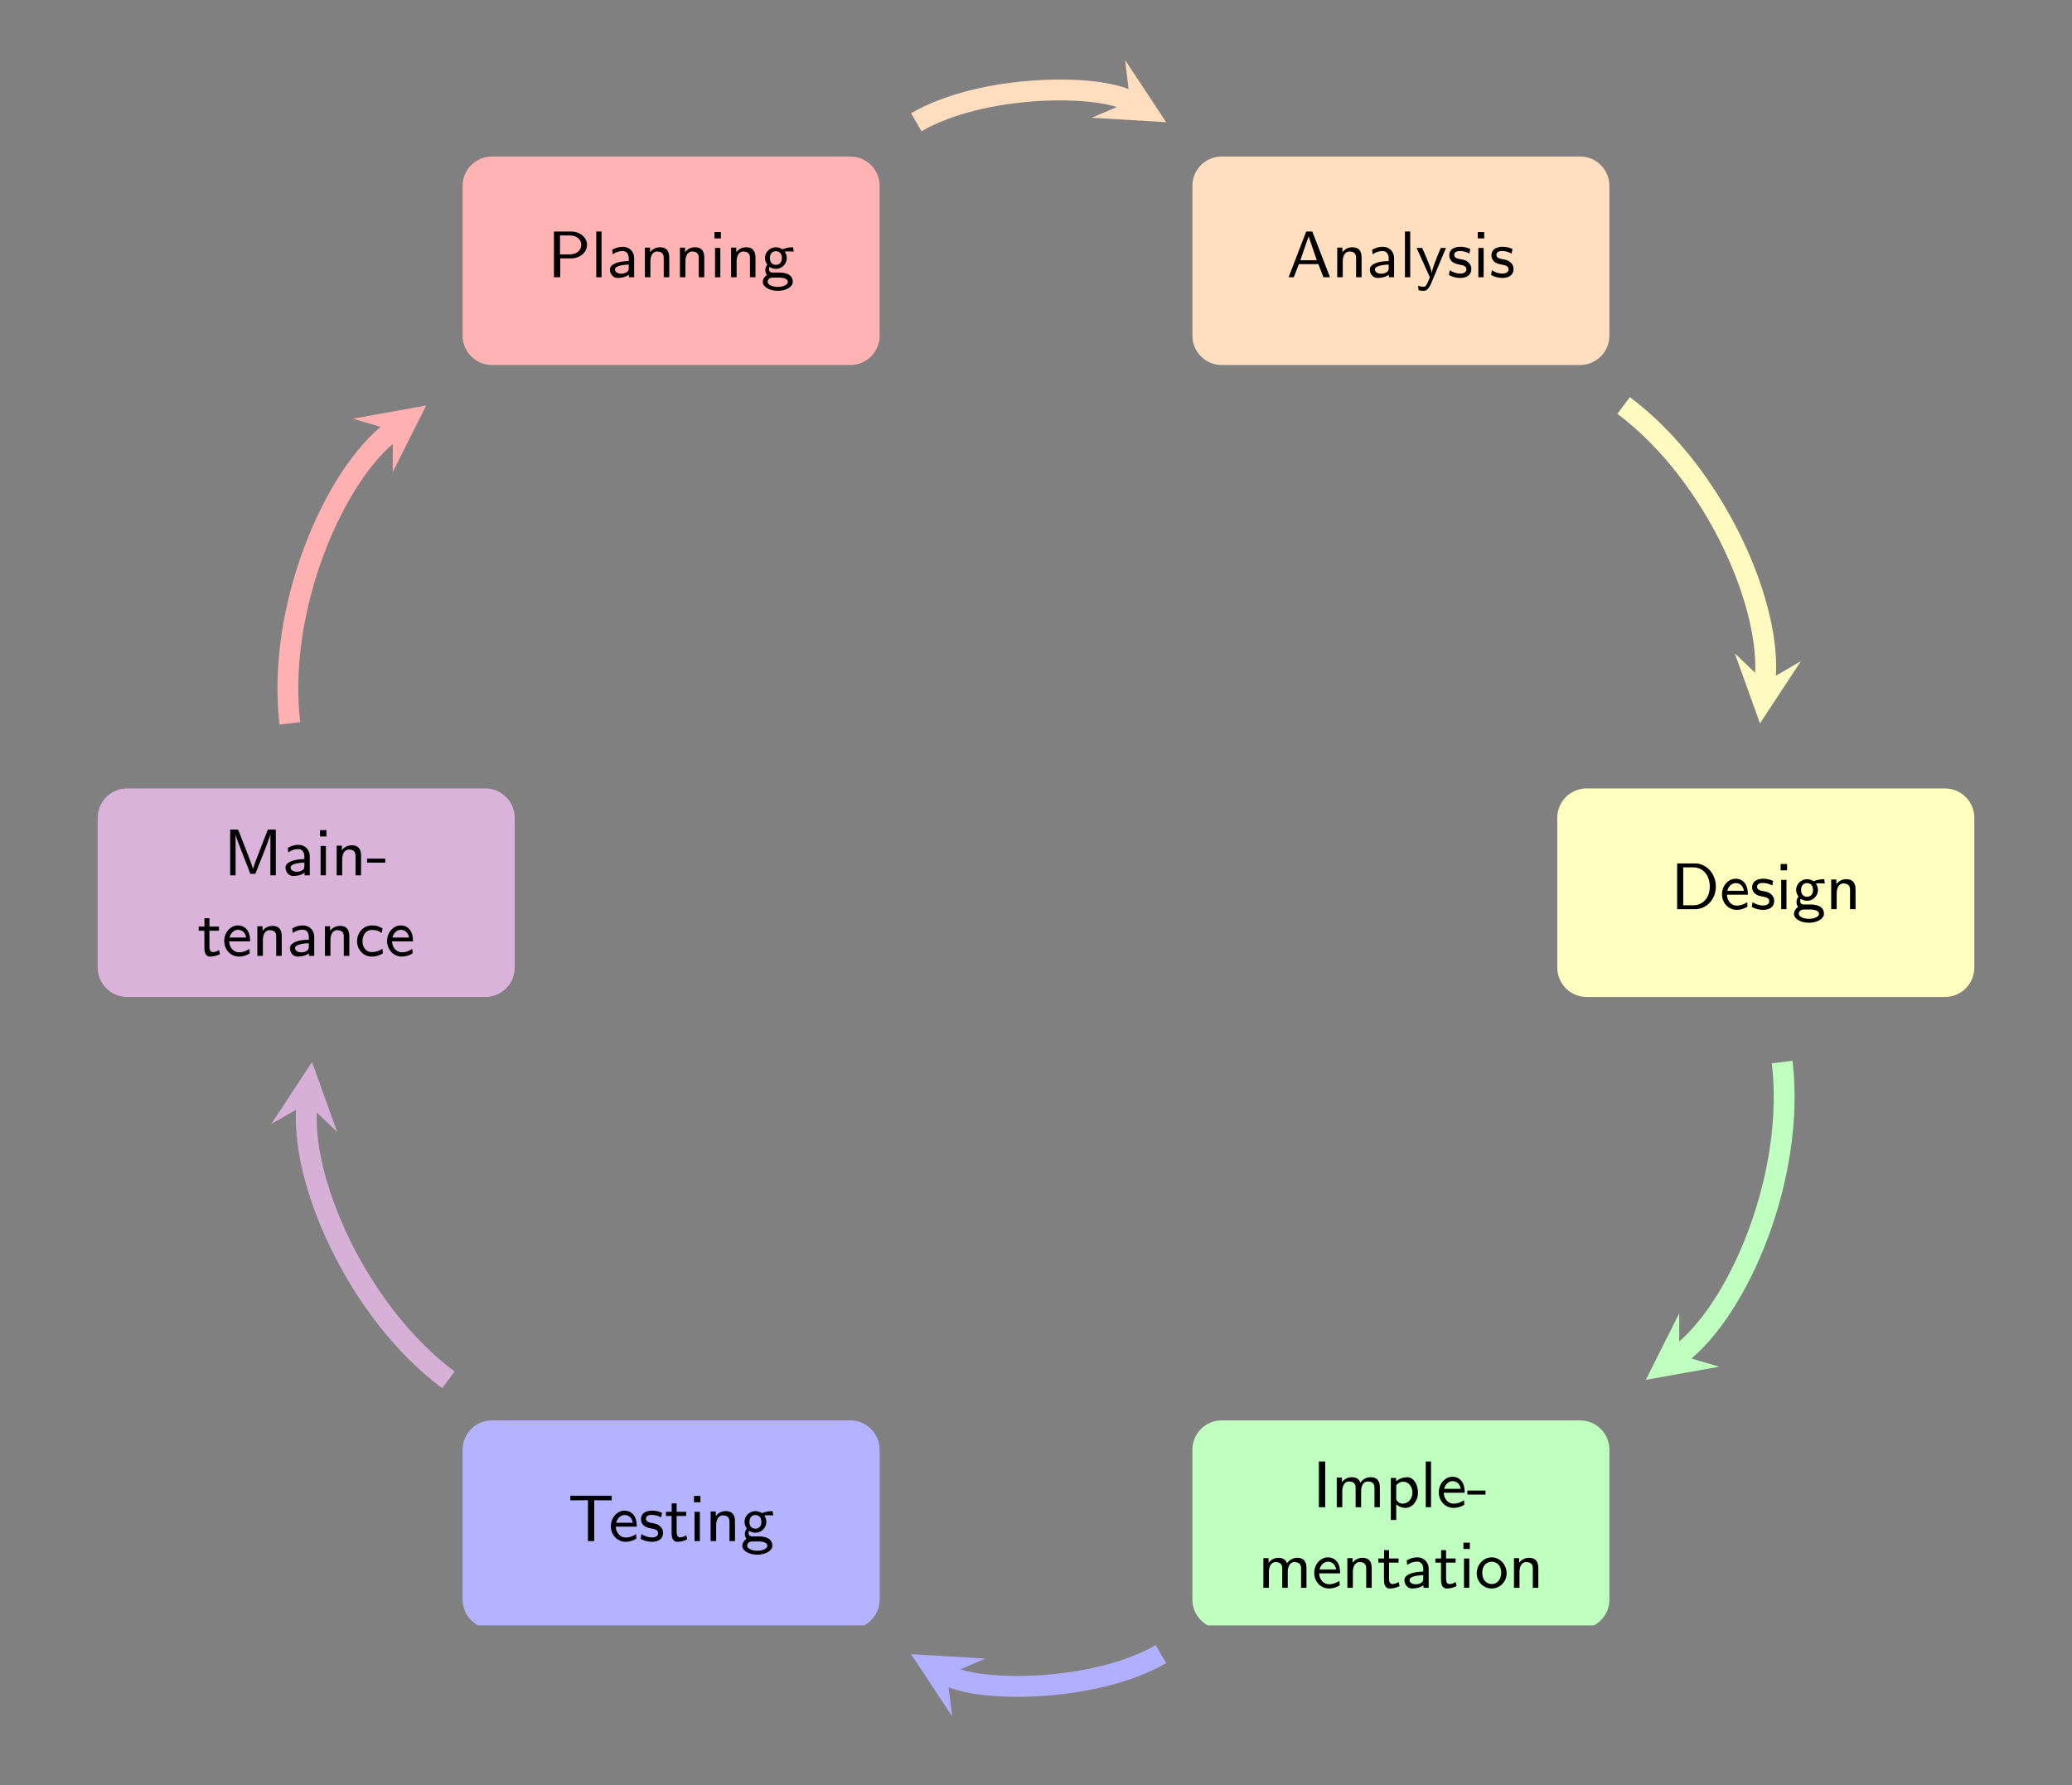 <?xml version="1.0" encoding="UTF-8" standalone="no"?>
<svg
   xmlns:dc="http://purl.org/dc/elements/1.1/"
   xmlns:cc="http://creativecommons.org/ns#"
   xmlns:rdf="http://www.w3.org/1999/02/22-rdf-syntax-ns#"
   xmlns:svg="http://www.w3.org/2000/svg"
   xmlns="http://www.w3.org/2000/svg"
   xmlns:xlink="http://www.w3.org/1999/xlink"
   xmlns:sodipodi="http://sodipodi.sourceforge.net/DTD/sodipodi-0.dtd"
   xmlns:inkscape="http://www.inkscape.org/namespaces/inkscape"
   width="281.685pt"
   height="242.753pt"
   viewBox="0 0 281.685 242.753"
   version="1.1"
   id="svg5247"
   sodipodi:docname="applifecycle.svg"
   inkscape:version="0.92.1 r15371">
  <rect x="0" y="0" width="281.685" height="242.753" fill="#808080" stroke="none"/>
  <sodipodi:namedview
     pagecolor="#ffffff"
     bordercolor="#666666"
     borderopacity="1"
     objecttolerance="10"
     gridtolerance="10"
     guidetolerance="10"
     inkscape:pageopacity="0"
     inkscape:pageshadow="2"
     inkscape:window-width="2880"
     inkscape:window-height="1736"
     id="namedview5249"
     showgrid="false"
     inkscape:zoom="4.782639"
     inkscape:cx="187.58091"
     inkscape:cy="161.83534"
     inkscape:window-x="0"
     inkscape:window-y="27"
     inkscape:window-maximized="1"
     inkscape:current-layer="surface1" />
  <defs
     id="defs5048">
    <g
       id="g4959">
      <symbol
         overflow="visible"
         id="glyph0-0">
        <path
           style="stroke:none;"
           d=""
           id="path4896" />
      </symbol>
      <symbol
         overflow="visible"
         id="glyph0-1">
        <path
           style="stroke:none;"
           d="M 3.188 -2.562 C 4.453 -2.562 5.375 -3.422 5.375 -4.406 C 5.375 -5.359 4.469 -6.219 3.188 -6.219 L 0.875 -6.219 L 0.875 0 L 1.734 0 L 1.734 -2.562 Z M 2.984 -5.688 C 4.016 -5.688 4.594 -5.125 4.594 -4.406 C 4.594 -3.688 4.016 -3.109 2.984 -3.109 L 1.703 -3.109 L 1.703 -5.688 Z M 2.984 -5.688 "
           id="path4899" />
      </symbol>
      <symbol
         overflow="visible"
         id="glyph0-2">
        <path
           style="stroke:none;"
           d="M 1.453 -6.219 L 0.734 -6.219 L 0.734 0 L 1.453 0 Z M 1.453 -6.219 "
           id="path4902" />
      </symbol>
      <symbol
         overflow="visible"
         id="glyph0-3">
        <path
           style="stroke:none;"
           d="M 3.688 -2.594 C 3.688 -3.484 3.047 -4.141 2.156 -4.141 C 1.562 -4.141 1.141 -3.984 0.703 -3.734 L 0.766 -3.109 C 1.203 -3.438 1.656 -3.562 2.141 -3.562 C 2.641 -3.562 2.953 -3.172 2.953 -2.578 L 2.953 -2.203 C 1.406 -2.172 0.391 -1.766 0.391 -1.047 C 0.391 -0.625 0.672 0.094 1.453 0.094 C 1.625 0.094 2.406 0.078 2.984 -0.344 L 2.984 0 L 3.688 0 Z M 2.953 -1.25 C 2.953 -1.062 2.953 -0.844 2.625 -0.656 C 2.406 -0.516 2.109 -0.484 1.922 -0.484 C 1.469 -0.484 1.078 -0.703 1.078 -1.062 C 1.078 -1.688 2.828 -1.719 2.953 -1.719 Z M 2.953 -1.25 "
           id="path4905" />
      </symbol>
      <symbol
         overflow="visible"
         id="glyph0-4">
        <path
           style="stroke:none;"
           d="M 4.031 -2.656 C 4.031 -3.328 3.844 -4.078 2.766 -4.078 C 2.047 -4.078 1.625 -3.672 1.422 -3.406 L 1.422 -4.031 L 0.719 -4.031 L 0.719 0 L 1.469 0 L 1.469 -2.188 C 1.469 -2.781 1.703 -3.5 2.391 -3.5 C 3.281 -3.5 3.281 -2.859 3.281 -2.594 L 3.281 0 L 4.031 0 Z M 4.031 -2.656 "
           id="path4908" />
      </symbol>
      <symbol
         overflow="visible"
         id="glyph0-5">
        <path
           style="stroke:none;"
           d="M 1.531 -6.141 L 0.656 -6.141 L 0.656 -5.281 L 1.531 -5.281 Z M 1.453 -3.984 L 0.734 -3.984 L 0.734 0 L 1.453 0 Z M 1.453 -3.984 "
           id="path4911" />
      </symbol>
      <symbol
         overflow="visible"
         id="glyph0-6">
        <path
           style="stroke:none;"
           d="M 4.375 -4.078 C 4.203 -4.078 3.594 -4.078 2.938 -3.797 C 2.797 -3.891 2.469 -4.078 2.047 -4.078 C 1.219 -4.078 0.562 -3.406 0.562 -2.625 C 0.562 -2.391 0.625 -2.062 0.875 -1.719 C 0.703 -1.484 0.609 -1.219 0.609 -0.969 C 0.609 -0.719 0.703 -0.469 0.828 -0.297 C 0.375 0 0.266 0.391 0.266 0.641 C 0.266 1.297 1.141 1.844 2.297 1.844 C 3.453 1.844 4.344 1.297 4.344 0.625 C 4.344 -0.625 2.859 -0.641 2.453 -0.641 L 1.625 -0.641 C 1.516 -0.641 1.109 -0.641 1.109 -1.109 C 1.109 -1.281 1.141 -1.344 1.188 -1.406 C 1.438 -1.25 1.734 -1.141 2.047 -1.141 C 2.875 -1.141 3.531 -1.828 3.531 -2.609 C 3.531 -2.922 3.438 -3.172 3.297 -3.406 C 3.25 -3.453 3.25 -3.469 3.25 -3.469 C 3.25 -3.516 3.688 -3.516 3.812 -3.516 C 3.891 -3.516 4.219 -3.516 4.469 -3.484 Z M 2.047 -1.688 C 1.625 -1.688 1.234 -1.953 1.234 -2.609 C 1.234 -3.344 1.688 -3.547 2.047 -3.547 C 2.453 -3.547 2.859 -3.281 2.859 -2.625 C 2.859 -1.891 2.406 -1.688 2.047 -1.688 Z M 2.453 0.047 C 2.641 0.047 3.672 0.047 3.672 0.641 C 3.672 1.031 3.016 1.312 2.312 1.312 C 1.609 1.312 0.922 1.047 0.922 0.625 C 0.922 0.609 0.922 0.047 1.609 0.047 Z M 2.453 0.047 "
           id="path4914" />
      </symbol>
      <symbol
         overflow="visible"
         id="glyph0-7">
        <path
           style="stroke:none;"
           d="M 3.484 -6.219 L 2.656 -6.219 L 0.266 0 L 0.969 0 L 1.656 -1.781 L 4.312 -1.781 L 5 0 L 5.891 0 Z M 2.984 -5.562 L 4.094 -2.312 L 1.859 -2.312 Z M 2.984 -5.562 "
           id="path4917" />
      </symbol>
      <symbol
         overflow="visible"
         id="glyph0-8">
        <path
           style="stroke:none;"
           d="M 4.109 -3.984 L 3.406 -3.984 C 2.719 -2.344 2.234 -1.156 2.188 -0.531 C 2.156 -0.938 1.781 -1.859 1.672 -2.125 C 1.312 -3.047 1.156 -3.344 0.875 -3.984 L 0.125 -3.984 L 1.922 0 L 1.594 0.797 C 1.359 1.297 1.188 1.297 1.062 1.297 C 0.922 1.297 0.594 1.266 0.328 1.141 L 0.391 1.766 C 0.406 1.781 0.75 1.844 1.047 1.844 C 1.297 1.844 1.672 1.844 2.125 0.766 Z M 4.109 -3.984 "
           id="path4920" />
      </symbol>
      <symbol
         overflow="visible"
         id="glyph0-9">
        <path
           style="stroke:none;"
           d="M 3.172 -3.844 C 2.609 -4.094 2.203 -4.141 1.828 -4.141 C 1.625 -4.141 0.312 -4.141 0.312 -2.953 C 0.312 -2.516 0.562 -2.25 0.656 -2.156 C 1 -1.859 1.234 -1.812 1.844 -1.688 C 2.141 -1.641 2.641 -1.547 2.641 -1.078 C 2.641 -0.5 1.922 -0.5 1.797 -0.5 C 1.281 -0.5 0.766 -0.688 0.375 -0.953 L 0.266 -0.297 C 0.797 -0.016 1.344 0.094 1.797 0.094 C 2.391 0.094 3.312 -0.094 3.312 -1.156 C 3.312 -1.469 3.188 -1.781 2.875 -2.047 C 2.578 -2.312 2.312 -2.375 1.75 -2.469 C 1.422 -2.531 0.984 -2.625 0.984 -3.047 C 0.984 -3.562 1.609 -3.562 1.75 -3.562 C 2.406 -3.562 2.797 -3.359 3.047 -3.219 Z M 3.172 -3.844 "
           id="path4923" />
      </symbol>
      <symbol
         overflow="visible"
         id="glyph0-10">
        <path
           style="stroke:none;"
           d="M 0.875 -6.219 L 0.875 0 L 3.312 0 C 4.875 0 6.141 -1.359 6.141 -3.062 C 6.141 -4.812 4.875 -6.219 3.312 -6.219 Z M 1.703 -0.531 L 1.703 -5.688 L 3.078 -5.688 C 4.328 -5.688 5.312 -4.688 5.312 -3.062 C 5.312 -1.484 4.312 -0.531 3.094 -0.531 Z M 1.703 -0.531 "
           id="path4926" />
      </symbol>
      <symbol
         overflow="visible"
         id="glyph0-11">
        <path
           style="stroke:none;"
           d="M 3.828 -1.969 C 3.828 -2.25 3.828 -2.922 3.469 -3.469 C 3.094 -4.031 2.516 -4.141 2.172 -4.141 C 1.141 -4.141 0.312 -3.172 0.312 -2.031 C 0.312 -0.844 1.188 0.094 2.312 0.094 C 2.75 0.094 3.266 -0.016 3.781 -0.344 L 3.734 -0.953 C 3.172 -0.562 2.641 -0.484 2.328 -0.484 C 1.578 -0.484 1 -1.141 0.984 -1.969 Z M 1.031 -2.5 C 1.172 -3.062 1.609 -3.547 2.172 -3.547 C 2.516 -3.547 3.125 -3.406 3.297 -2.5 Z M 1.031 -2.5 "
           id="path4929" />
      </symbol>
      <symbol
         overflow="visible"
         id="glyph0-12">
        <path
           style="stroke:none;"
           d="M 1.719 -6.219 L 0.859 -6.219 L 0.859 0 L 1.719 0 Z M 1.719 -6.219 "
           id="path4932" />
      </symbol>
      <symbol
         overflow="visible"
         id="glyph0-13">
        <path
           style="stroke:none;"
           d="M 6.578 -2.656 C 6.578 -3.328 6.406 -4.078 5.312 -4.078 C 4.562 -4.078 4.141 -3.625 3.922 -3.344 C 3.859 -3.531 3.672 -4.078 2.766 -4.078 C 2.047 -4.078 1.625 -3.672 1.422 -3.406 L 1.422 -4.031 L 0.719 -4.031 L 0.719 0 L 1.469 0 L 1.469 -2.188 C 1.469 -2.781 1.703 -3.5 2.391 -3.5 C 3.281 -3.5 3.281 -2.859 3.281 -2.594 L 3.281 0 L 4.031 0 L 4.031 -2.188 C 4.031 -2.781 4.266 -3.5 4.938 -3.5 C 5.844 -3.5 5.844 -2.859 5.844 -2.594 L 5.844 0 L 6.578 0 Z M 6.578 -2.656 "
           id="path4935" />
      </symbol>
      <symbol
         overflow="visible"
         id="glyph0-14">
        <path
           style="stroke:none;"
           d="M 1.484 -0.406 C 1.828 -0.094 2.266 0.094 2.734 0.094 C 3.641 0.094 4.438 -0.797 4.438 -2 C 4.438 -3.078 3.859 -4.078 3 -4.078 C 2.75 -4.078 2.078 -4.031 1.469 -3.547 L 1.469 -3.984 L 0.75 -3.984 L 0.75 1.734 L 1.484 1.734 Z M 1.484 -2.984 C 1.609 -3.141 1.938 -3.469 2.453 -3.469 C 3.125 -3.469 3.688 -2.828 3.688 -1.984 C 3.688 -1.125 3.062 -0.484 2.359 -0.484 C 2.078 -0.484 1.75 -0.594 1.484 -1.047 Z M 1.484 -2.984 "
           id="path4938" />
      </symbol>
      <symbol
         overflow="visible"
         id="glyph0-15">
        <path
           style="stroke:none;"
           d="M 2.562 -1.719 L 2.562 -2.266 L 0.094 -2.266 L 0.094 -1.719 Z M 2.562 -1.719 "
           id="path4941" />
      </symbol>
      <symbol
         overflow="visible"
         id="glyph0-16">
        <path
           style="stroke:none;"
           d="M 1.625 -3.422 L 2.922 -3.422 L 2.922 -3.984 L 1.625 -3.984 L 1.625 -5.125 L 0.953 -5.125 L 0.953 -3.984 L 0.172 -3.984 L 0.172 -3.422 L 0.938 -3.422 L 0.938 -1.125 C 0.938 -0.594 1.047 0.094 1.703 0.094 C 2.094 0.094 2.562 0.016 3.062 -0.234 L 2.922 -0.797 C 2.688 -0.625 2.375 -0.516 2.094 -0.516 C 1.734 -0.516 1.625 -0.828 1.625 -1.297 Z M 1.625 -3.422 "
           id="path4944" />
      </symbol>
      <symbol
         overflow="visible"
         id="glyph0-17">
        <path
           style="stroke:none;"
           d="M 4.328 -1.969 C 4.328 -3.141 3.438 -4.141 2.297 -4.141 C 1.188 -4.141 0.266 -3.172 0.266 -1.969 C 0.266 -0.797 1.203 0.094 2.297 0.094 C 3.406 0.094 4.328 -0.812 4.328 -1.969 Z M 2.312 -0.516 C 1.609 -0.516 1.016 -1.047 1.016 -2.062 C 1.016 -3.109 1.688 -3.547 2.297 -3.547 C 2.938 -3.547 3.594 -3.094 3.594 -2.062 C 3.594 -1.016 2.953 -0.516 2.312 -0.516 Z M 2.312 -0.516 "
           id="path4947" />
      </symbol>
      <symbol
         overflow="visible"
         id="glyph0-18">
        <path
           style="stroke:none;"
           d="M 3.578 -5.562 C 4.188 -5.562 4.812 -5.547 5.422 -5.547 L 5.953 -5.547 L 5.953 -6.172 L 0.328 -6.172 L 0.328 -5.547 L 0.875 -5.547 C 1.484 -5.547 2.109 -5.562 2.719 -5.562 L 2.719 0 L 3.578 0 Z M 3.578 -5.562 "
           id="path4950" />
      </symbol>
      <symbol
         overflow="visible"
         id="glyph0-19">
        <path
           style="stroke:none;"
           d="M 4.859 -3.156 C 4.625 -2.562 4.141 -1.312 4.031 -0.875 L 4.016 -0.875 C 3.922 -1.25 3.516 -2.328 3.344 -2.766 L 2.156 -5.828 L 1.984 -6.219 L 0.922 -6.219 L 0.922 0 L 1.656 0 L 1.656 -5.531 C 1.766 -5.062 2.281 -3.734 2.391 -3.484 L 3.375 -0.953 C 3.438 -0.766 3.609 -0.328 3.672 -0.203 L 4.344 -0.203 L 5.594 -3.359 C 5.719 -3.688 6.266 -5.109 6.391 -5.531 L 6.391 0 L 7.125 0 L 7.125 -6.219 L 6.047 -6.219 Z M 4.859 -3.156 "
           id="path4953" />
      </symbol>
      <symbol
         overflow="visible"
         id="glyph0-20">
        <path
           style="stroke:none;"
           d="M 3.781 -0.969 C 3.344 -0.672 2.875 -0.516 2.328 -0.516 C 1.562 -0.516 1.062 -1.141 1.062 -2 C 1.062 -2.688 1.406 -3.531 2.375 -3.531 C 2.938 -3.531 3.219 -3.422 3.672 -3.109 L 3.781 -3.734 C 3.281 -4.031 3 -4.141 2.359 -4.141 C 1.078 -4.141 0.328 -3.062 0.328 -1.984 C 0.328 -0.875 1.156 0.094 2.328 0.094 C 2.953 0.094 3.422 -0.094 3.828 -0.328 Z M 3.781 -0.969 "
           id="path4956" />
      </symbol>
    </g>
    <clipPath
       id="clip1">
      <path
         d="M 162 21 L 219 21 L 219 50 L 162 50 Z M 162 21 "
         id="path4961" />
    </clipPath>
    <clipPath
       id="clip2">
      <path
         d="M 214.812 21.281 L 166.09 21.281 C 163.887 21.281 162.102 23.066 162.102 25.266 L 162.102 45.641 C 162.102 47.844 163.887 49.629 166.09 49.629 L 214.812 49.629 C 217.012 49.629 218.797 47.844 218.797 45.641 L 218.797 25.266 C 218.797 23.066 217.012 21.281 214.812 21.281 Z M 214.812 21.281 "
         id="path4964" />
    </clipPath>
    <linearGradient
       id="linear0"
       gradientUnits="userSpaceOnUse"
       x1="0"
       y1="25.003"
       x2="0"
       y2="74.997"
       gradientTransform="matrix(1.134,0,0,-0.567,133.75,63.804)">
      <stop
         offset="0"
         style="stop-color:rgb(100%,70%,70%);stop-opacity:1;"
         id="stop4967" />
      <stop
         offset="0.5"
         style="stop-color:rgb(100%,70%,70%);stop-opacity:1;"
         id="stop4969" />
      <stop
         offset="1"
         style="stop-color:rgb(100%,70%,70%);stop-opacity:1;"
         id="stop4971" />
    </linearGradient>
    <clipPath
       id="clip3">
      <path
         d="M 62 21 L 120 21 L 120 50 L 62 50 Z M 62 21 "
         id="path4974" />
    </clipPath>
    <clipPath
       id="clip4">
      <path
         d="M 115.598 21.281 L 66.875 21.281 C 64.672 21.281 62.891 23.066 62.891 25.266 L 62.891 45.641 C 62.891 47.844 64.672 49.629 66.875 49.629 L 115.598 49.629 C 117.797 49.629 119.582 47.844 119.582 45.641 L 119.582 25.266 C 119.582 23.066 117.797 21.281 115.598 21.281 Z M 115.598 21.281 "
         id="path4977" />
    </clipPath>
    <linearGradient
       id="linear1"
       gradientUnits="userSpaceOnUse"
       x1="0"
       y1="25.003"
       x2="0"
       y2="74.997"
       gradientTransform="matrix(1.134,0,0,-0.567,34.536,63.804)">
      <stop
         offset="0"
         style="stop-color:rgb(100%,87.5%,75%);stop-opacity:1;"
         id="stop4980" />
      <stop
         offset="0.5"
         style="stop-color:rgb(100%,87.5%,75%);stop-opacity:1;"
         id="stop4982" />
      <stop
         offset="1"
         style="stop-color:rgb(100%,87.5%,75%);stop-opacity:1;"
         id="stop4984" />
    </linearGradient>
    <clipPath
       id="clip5">
      <path
         d="M 13 107 L 70 107 L 70 136 L 13 136 Z M 13 107 "
         id="path4987" />
    </clipPath>
    <clipPath
       id="clip6">
      <path
         d="M 65.992 107.203 L 17.266 107.203 C 15.066 107.203 13.281 108.988 13.281 111.188 L 13.281 131.562 C 13.281 133.766 15.066 135.551 17.266 135.551 L 65.992 135.551 C 68.191 135.551 69.977 133.766 69.977 131.562 L 69.977 111.188 C 69.977 108.988 68.191 107.203 65.992 107.203 Z M 65.992 107.203 "
         id="path4990" />
    </clipPath>
    <linearGradient
       id="linear2"
       gradientUnits="userSpaceOnUse"
       x1="0"
       y1="25.003"
       x2="0"
       y2="74.997"
       gradientTransform="matrix(1.134,0,0,-0.567,-15.071,149.726)">
      <stop
         offset="0"
         style="stop-color:rgb(100%,100%,75%);stop-opacity:1;"
         id="stop4993" />
      <stop
         offset="0.5"
         style="stop-color:rgb(100%,100%,75%);stop-opacity:1;"
         id="stop4995" />
      <stop
         offset="1"
         style="stop-color:rgb(100%,100%,75%);stop-opacity:1;"
         id="stop4997" />
    </linearGradient>
    <clipPath
       id="clip7">
      <path
         d="M 62 193 L 120 193 L 120 221 L 62 221 Z M 62 193 "
         id="path5000" />
    </clipPath>
    <clipPath
       id="clip8">
      <path
         d="M 115.598 193.125 L 66.875 193.125 C 64.672 193.125 62.891 194.91 62.891 197.109 L 62.891 217.484 C 62.891 219.688 64.672 221.473 66.875 221.473 L 115.598 221.473 C 117.797 221.473 119.582 219.688 119.582 217.484 L 119.582 197.109 C 119.582 194.91 117.797 193.125 115.598 193.125 Z M 115.598 193.125 "
         id="path5003" />
    </clipPath>
    <linearGradient
       id="linear3"
       gradientUnits="userSpaceOnUse"
       x1="0"
       y1="25.003"
       x2="0"
       y2="74.997"
       gradientTransform="matrix(1.134,0,0,-0.567,34.536,235.648)">
      <stop
         offset="0"
         style="stop-color:rgb(75%,100%,75%);stop-opacity:1;"
         id="stop5006" />
      <stop
         offset="0.5"
         style="stop-color:rgb(75%,100%,75%);stop-opacity:1;"
         id="stop5008" />
      <stop
         offset="1"
         style="stop-color:rgb(75%,100%,75%);stop-opacity:1;"
         id="stop5010" />
    </linearGradient>
    <clipPath
       id="clip9">
      <path
         d="M 162 193 L 219 193 L 219 221 L 162 221 Z M 162 193 "
         id="path5013" />
    </clipPath>
    <clipPath
       id="clip10">
      <path
         d="M 214.812 193.125 L 166.09 193.125 C 163.887 193.125 162.102 194.91 162.102 197.109 L 162.102 217.484 C 162.102 219.688 163.887 221.473 166.09 221.473 L 214.812 221.473 C 217.012 221.473 218.797 219.688 218.797 217.484 L 218.797 197.109 C 218.797 194.91 217.012 193.125 214.812 193.125 Z M 214.812 193.125 "
         id="path5016" />
    </clipPath>
    <linearGradient
       id="linear4"
       gradientUnits="userSpaceOnUse"
       x1="0"
       y1="25.003"
       x2="0"
       y2="74.997"
       gradientTransform="matrix(1.134,0,0,-0.567,133.75,235.648)">
      <stop
         offset="0"
         style="stop-color:rgb(70%,70%,100%);stop-opacity:1;"
         id="stop5019" />
      <stop
         offset="0.5"
         style="stop-color:rgb(70%,70%,100%);stop-opacity:1;"
         id="stop5021" />
      <stop
         offset="1"
         style="stop-color:rgb(70%,70%,100%);stop-opacity:1;"
         id="stop5023" />
    </linearGradient>
    <clipPath
       id="clip11">
      <path
         d="M 211 107 L 269 107 L 269 136 L 211 136 Z M 211 107 "
         id="path5026" />
    </clipPath>
    <clipPath
       id="clip12">
      <path
         d="M 264.418 107.203 L 215.695 107.203 C 213.496 107.203 211.711 108.988 211.711 111.188 L 211.711 131.562 C 211.711 133.766 213.496 135.551 215.695 135.551 L 264.418 135.551 C 266.621 135.551 268.402 133.766 268.402 131.562 L 268.402 111.188 C 268.402 108.988 266.621 107.203 264.418 107.203 Z M 264.418 107.203 "
         id="path5029" />
    </clipPath>
    <linearGradient
       id="linear5"
       gradientUnits="userSpaceOnUse"
       x1="0"
       y1="25.003"
       x2="0"
       y2="74.997"
       gradientTransform="matrix(1.134,0,0,-0.567,183.357,149.726)">
      <stop
         offset="0"
         style="stop-color:rgb(84.999%,70%,84.999%);stop-opacity:1;"
         id="stop5032" />
      <stop
         offset="0.5"
         style="stop-color:rgb(84.999%,70%,84.999%);stop-opacity:1;"
         id="stop5034" />
      <stop
         offset="1"
         style="stop-color:rgb(84.999%,70%,84.999%);stop-opacity:1;"
         id="stop5036" />
    </linearGradient>
    <clipPath
       id="clip13">
      <path
         d="M 83 186 L 194 186 L 194 242.754 L 83 242.754 Z M 83 186 "
         id="path5039" />
    </clipPath>
    <clipPath
       id="clip14">
      <path
         d="M 182 109 L 281.684 109 L 281.684 228 L 182 228 Z M 182 109 "
         id="path5042" />
    </clipPath>
    <clipPath
       id="clip15">
      <path
         d="M 186 18 L 281.684 18 L 281.684 139 L 186 139 Z M 186 18 "
         id="path5045" />
    </clipPath>
  </defs>
  <g
     id="surface1">
    <g
       id="g5265"
       transform="translate(-99.213)">
      <g
         style="clip-rule:nonzero"
         id="g5054"
         clip-path="url(#clip1)">
        <g
           style="clip-rule:nonzero"
           id="g5052"
           clip-path="url(#clip2)">
          <path
             inkscape:connector-curvature="0"
             id="path5050"
             d="M 162.102,49.629 V 21.281 h 56.695 v 28.348 z m 0,0"
             style="fill:url(#linear0);fill-rule:nonzero;stroke:none" />
        </g>
      </g>
      <g
         id="g5072"
         style="fill:#000000;fill-opacity:1">
        <use
           id="use5056"
           y="37.697"
           x="173.644"
           xlink:href="#glyph0-1"
           width="100%"
           height="100%" />
        <use
           id="use5058"
           y="37.697"
           x="179.539"
           xlink:href="#glyph0-2"
           width="100%"
           height="100%" />
        <use
           id="use5060"
           y="37.697"
           x="181.739"
           xlink:href="#glyph0-3"
           width="100%"
           height="100%" />
        <use
           id="use5062"
           y="37.697"
           x="186.166"
           xlink:href="#glyph0-4"
           width="100%"
           height="100%" />
        <use
           id="use5064"
           y="37.697"
           x="190.927"
           xlink:href="#glyph0-4"
           width="100%"
           height="100%" />
        <use
           id="use5066"
           y="37.697"
           x="195.687"
           xlink:href="#glyph0-5"
           width="100%"
           height="100%" />
        <use
           id="use5068"
           y="37.697"
           x="197.887"
           xlink:href="#glyph0-4"
           width="100%"
           height="100%" />
        <use
           id="use5070"
           y="37.697"
           x="202.648"
           xlink:href="#glyph0-6"
           width="100%"
           height="100%" />
      </g>
    </g>
    <g
       id="g5279"
       transform="translate(99.213)">
      <g
         id="g5078"
         clip-path="url(#clip3)"
         style="clip-rule:nonzero">
        <g
           id="g5076"
           clip-path="url(#clip4)"
           style="clip-rule:nonzero">
          <path
             id="path5074"
             d="M 62.891,49.629 V 21.281 h 56.691 v 28.348 z m 0,0"
             style="fill:url(#linear1);fill-rule:nonzero;stroke:none"
             inkscape:connector-curvature="0" />
        </g>
      </g>
      <g
         id="g5096"
         style="fill:#000000;fill-opacity:1">
        <use
           id="use5080"
           y="37.697"
           x="75.707"
           xlink:href="#glyph0-7"
           width="100%"
           height="100%" />
        <use
           id="use5082"
           y="37.697"
           x="81.864"
           xlink:href="#glyph0-4"
           width="100%"
           height="100%" />
        <use
           id="use5084"
           y="37.697"
           x="86.624"
           xlink:href="#glyph0-3"
           width="100%"
           height="100%" />
        <use
           id="use5086"
           y="37.697"
           x="91.052"
           xlink:href="#glyph0-2"
           width="100%"
           height="100%" />
        <use
           id="use5088"
           y="37.697"
           x="93.252"
           xlink:href="#glyph0-8"
           width="100%"
           height="100%" />
        <use
           id="use5090"
           y="37.697"
           x="97.501"
           xlink:href="#glyph0-9"
           width="100%"
           height="100%" />
        <use
           id="use5092"
           y="37.697"
           x="101.033"
           xlink:href="#glyph0-5"
           width="100%"
           height="100%" />
        <use
           id="use5094"
           y="37.697"
           x="103.234"
           xlink:href="#glyph0-9"
           width="100%"
           height="100%" />
      </g>
    </g>
    <g
       id="g5346"
       transform="translate(198.428)">
      <g
         id="g5102"
         clip-path="url(#clip5)"
         style="clip-rule:nonzero">
        <g
           id="g5100"
           clip-path="url(#clip6)"
           style="clip-rule:nonzero">
          <path
             id="path5098"
             d="m 13.281,135.551 v -28.348 h 56.695 v 28.348 z m 0,0"
             style="fill:url(#linear2);fill-rule:nonzero;stroke:none"
             inkscape:connector-curvature="0" />
        </g>
      </g>
      <g
         id="g5116"
         style="fill:#000000;fill-opacity:1">
        <use
           id="use5104"
           y="123.618"
           x="28.701"
           xlink:href="#glyph0-10"
           width="100%"
           height="100%" />
        <use
           id="use5106"
           y="123.618"
           x="35.363"
           xlink:href="#glyph0-11"
           width="100%"
           height="100%" />
        <use
           id="use5108"
           y="123.618"
           x="39.459"
           xlink:href="#glyph0-9"
           width="100%"
           height="100%" />
        <use
           id="use5110"
           y="123.618"
           x="42.992"
           xlink:href="#glyph0-5"
           width="100%"
           height="100%" />
        <use
           id="use5112"
           y="123.618"
           x="45.192"
           xlink:href="#glyph0-6"
           width="100%"
           height="100%" />
        <use
           id="use5114"
           y="123.618"
           x="49.8"
           xlink:href="#glyph0-4"
           width="100%"
           height="100%" />
      </g>
    </g>
    <g
       id="g5334"
       transform="translate(99.213)">
      <g
         id="g5122"
         clip-path="url(#clip7)"
         style="clip-rule:nonzero">
        <g
           id="g5120"
           clip-path="url(#clip8)"
           style="clip-rule:nonzero">
          <path
             id="path5118"
             d="M 62.891,221.473 V 193.125 h 56.691 v 28.348 z m 0,0"
             style="fill:url(#linear3);fill-rule:nonzero;stroke:none"
             inkscape:connector-curvature="0" />
        </g>
      </g>
      <g
         id="g5136"
         style="fill:#000000;fill-opacity:1">
        <use
           id="use5124"
           y="204.931"
           x="79.226"
           xlink:href="#glyph0-12"
           width="100%"
           height="100%" />
        <use
           id="use5126"
           y="204.931"
           x="81.799"
           xlink:href="#glyph0-13"
           width="100%"
           height="100%" />
        <use
           id="use5128"
           y="204.931"
           x="89.119"
           xlink:href="#glyph0-14"
           width="100%"
           height="100%" />
        <use
           id="use5130"
           y="204.931"
           x="93.879"
           xlink:href="#glyph0-2"
           width="100%"
           height="100%" />
        <use
           id="use5132"
           y="204.931"
           x="96.079"
           xlink:href="#glyph0-11"
           width="100%"
           height="100%" />
        <use
           id="use5134"
           y="204.931"
           x="100.175"
           xlink:href="#glyph0-15"
           width="100%"
           height="100%" />
      </g>
      <g
         id="g5156"
         style="fill:#000000;fill-opacity:1">
        <use
           id="use5138"
           y="215.89"
           x="71.823"
           xlink:href="#glyph0-13"
           width="100%"
           height="100%" />
        <use
           id="use5140"
           y="215.89"
           x="79.142"
           xlink:href="#glyph0-11"
           width="100%"
           height="100%" />
        <use
           id="use5142"
           y="215.89"
           x="83.238"
           xlink:href="#glyph0-4"
           width="100%"
           height="100%" />
        <use
           id="use5144"
           y="215.89"
           x="87.998"
           xlink:href="#glyph0-16"
           width="100%"
           height="100%" />
        <use
           id="use5146"
           y="215.89"
           x="91.326"
           xlink:href="#glyph0-3"
           width="100%"
           height="100%" />
        <use
           id="use5148"
           y="215.89"
           x="95.753"
           xlink:href="#glyph0-16"
           width="100%"
           height="100%" />
        <use
           id="use5150"
           y="215.89"
           x="99.081"
           xlink:href="#glyph0-5"
           width="100%"
           height="100%" />
        <use
           id="use5152"
           y="215.89"
           x="101.281"
           xlink:href="#glyph0-17"
           width="100%"
           height="100%" />
        <use
           id="use5154"
           y="215.89"
           x="105.889"
           xlink:href="#glyph0-4"
           width="100%"
           height="100%" />
      </g>
    </g>
    <g
       id="g5312"
       transform="translate(-99.213)">
      <g
         id="g5162"
         clip-path="url(#clip9)"
         style="clip-rule:nonzero">
        <g
           id="g5160"
           clip-path="url(#clip10)"
           style="clip-rule:nonzero">
          <path
             id="path5158"
             d="M 162.102,221.473 V 193.125 h 56.695 v 28.348 z m 0,0"
             style="fill:url(#linear4);fill-rule:nonzero;stroke:none"
             inkscape:connector-curvature="0" />
        </g>
      </g>
      <g
         id="g5166"
         style="fill:#000000;fill-opacity:1">
        <use
           id="use5164"
           y="209.539"
           x="176.423"
           xlink:href="#glyph0-18"
           width="100%"
           height="100%" />
      </g>
      <g
         id="g5180"
         style="fill:#000000;fill-opacity:1">
        <use
           id="use5168"
           y="209.539"
           x="181.948"
           xlink:href="#glyph0-11"
           width="100%"
           height="100%" />
        <use
           id="use5170"
           y="209.539"
           x="186.044"
           xlink:href="#glyph0-9"
           width="100%"
           height="100%" />
        <use
           id="use5172"
           y="209.539"
           x="189.577"
           xlink:href="#glyph0-16"
           width="100%"
           height="100%" />
        <use
           id="use5174"
           y="209.539"
           x="192.904"
           xlink:href="#glyph0-5"
           width="100%"
           height="100%" />
        <use
           id="use5176"
           y="209.539"
           x="195.104"
           xlink:href="#glyph0-4"
           width="100%"
           height="100%" />
        <use
           id="use5178"
           y="209.539"
           x="199.865"
           xlink:href="#glyph0-6"
           width="100%"
           height="100%" />
      </g>
    </g>
    <g
       id="g5298"
       transform="translate(-198.428)">
      <g
         id="g5186"
         clip-path="url(#clip11)"
         style="clip-rule:nonzero">
        <g
           id="g5184"
           clip-path="url(#clip12)"
           style="clip-rule:nonzero">
          <path
             id="path5182"
             d="m 211.711,135.551 v -28.348 h 56.691 v 28.348 z m 0,0"
             style="fill:url(#linear5);fill-rule:nonzero;stroke:none"
             inkscape:connector-curvature="0" />
        </g>
      </g>
      <g
         id="g5198"
         style="fill:#000000;fill-opacity:1">
        <use
           id="use5188"
           y="119.01"
           x="228.799"
           xlink:href="#glyph0-19"
           width="100%"
           height="100%" />
        <use
           id="use5190"
           y="119.01"
           x="236.852"
           xlink:href="#glyph0-3"
           width="100%"
           height="100%" />
        <use
           id="use5192"
           y="119.01"
           x="241.279"
           xlink:href="#glyph0-5"
           width="100%"
           height="100%" />
        <use
           id="use5194"
           y="119.01"
           x="243.48"
           xlink:href="#glyph0-4"
           width="100%"
           height="100%" />
        <use
           id="use5196"
           y="119.01"
           x="248.24"
           xlink:href="#glyph0-15"
           width="100%"
           height="100%" />
      </g>
      <g
         id="g5214"
         style="fill:#000000;fill-opacity:1">
        <use
           id="use5200"
           y="129.969"
           x="225.274"
           xlink:href="#glyph0-16"
           width="100%"
           height="100%" />
        <use
           id="use5202"
           y="129.969"
           x="228.601"
           xlink:href="#glyph0-11"
           width="100%"
           height="100%" />
        <use
           id="use5204"
           y="129.969"
           x="232.697"
           xlink:href="#glyph0-4"
           width="100%"
           height="100%" />
        <use
           id="use5206"
           y="129.969"
           x="237.458"
           xlink:href="#glyph0-3"
           width="100%"
           height="100%" />
        <use
           id="use5208"
           y="129.969"
           x="241.885"
           xlink:href="#glyph0-4"
           width="100%"
           height="100%" />
        <use
           id="use5210"
           y="129.969"
           x="246.645"
           xlink:href="#glyph0-20"
           width="100%"
           height="100%" />
        <use
           id="use5212"
           y="129.969"
           x="250.741"
           xlink:href="#glyph0-11"
           width="100%"
           height="100%" />
      </g>
    </g>
    <g
       id="g5354"
       transform="matrix(-1,0,0,1,282.396,0)">
      <path
         id="path5216"
         transform="matrix(1,0,0,-1,140.843,121.376)"
         d="m -12.077,107.591 c 4.168,2.406 19.988,2.406 29.062,-2.832"
         style="fill:none;stroke:#ffdebf;stroke-width:2.835;stroke-linecap:butt;stroke-linejoin:miter;stroke-miterlimit:10;stroke-opacity:1"
         inkscape:connector-curvature="0" />
      <path
         id="path5218"
         d="m 123.859,16.617 10.117,-0.609 -5.211,-2.223 0.676,-5.625"
         style="fill:#ffdebf;fill-opacity:1;fill-rule:nonzero;stroke:none"
         inkscape:connector-curvature="0" />
    </g>
    <g
       id="g5350"
       transform="matrix(-1,0,0,1,279.893,0)">
      <path
         id="path5220"
         transform="matrix(1,0,0,-1,140.843,121.376)"
         d="m -100.882,28.638 c -1.184,9.957 6.66,28.23 19.203,37.605"
         style="fill:none;stroke:#fffabf;stroke-width:2.835;stroke-linecap:butt;stroke-linejoin:miter;stroke-miterlimit:10;stroke-opacity:1"
         inkscape:connector-curvature="0" />
      <path
         id="path5222"
         d="m 40.625,98.352 3.426,-9.516 -4.09,3.902 -4.891,-2.836"
         style="fill:#fffabf;fill-opacity:1;fill-rule:nonzero;stroke:none"
         inkscape:connector-curvature="0" />
    </g>
    <g
       id="g5373"
       transform="matrix(-1,0,0,1,282.907,0)">
      <path
         id="path5224"
         transform="matrix(1,0,0,-1,140.843,121.376)"
         d="m -86.218,-62.851 c -8.004,5.98 -15.848,24.254 -14,39.824"
         style="fill:none;stroke:#bfffbf;stroke-width:2.835;stroke-linecap:butt;stroke-linejoin:miter;stroke-miterlimit:10;stroke-opacity:1"
         inkscape:connector-curvature="0" />
      <path
         id="path5226"
         d="m 59.164,187.617 -4.551,-9.059 0.012,5.668 -5.438,1.598"
         style="fill:#bfffbf;fill-opacity:1;fill-rule:nonzero;stroke:none"
         inkscape:connector-curvature="0" />
    </g>
    <g
       id="g5369"
       transform="matrix(-1,0,0,1,281.684,-1.228)">
      <g
         id="g5230"
         clip-path="url(#clip13)"
         style="clip-rule:nonzero">
        <path
           id="path5228"
           transform="matrix(1,0,0,-1,140.843,121.376)"
           d="m 12.079,-107.593 c -4.168,-2.406 -19.988,-2.406 -29.062,2.832"
           style="fill:none;stroke:#b0b0ff;stroke-width:2.835;stroke-linecap:butt;stroke-linejoin:miter;stroke-miterlimit:10;stroke-opacity:1"
           inkscape:connector-curvature="0" />
      </g>
      <path
         id="path5232"
         d="m 157.824,226.137 -10.113,0.605 5.211,2.227 -0.68,5.625"
         style="fill:#b0b0ff;fill-opacity:1;fill-rule:nonzero;stroke:none"
         inkscape:connector-curvature="0" />
    </g>
    <g
       id="g5364"
       transform="matrix(-1,0,0,1,283.478,0)">
      <g
         id="g5236"
         clip-path="url(#clip14)"
         style="clip-rule:nonzero">
        <path
           id="path5234"
           transform="matrix(1,0,0,-1,140.843,121.376)"
           d="m 100.884,-28.64 c 1.18,-9.957 -6.66,-28.23 -19.207,-37.602"
           style="fill:none;stroke:#d7b0d7;stroke-width:2.835;stroke-linecap:butt;stroke-linejoin:miter;stroke-miterlimit:10;stroke-opacity:1"
           inkscape:connector-curvature="0" />
      </g>
      <path
         id="path5238"
         d="m 241.059,144.402 -3.422,9.512 4.09,-3.898 4.891,2.832"
         style="fill:#d7b0d7;fill-opacity:1;fill-rule:nonzero;stroke:none"
         inkscape:connector-curvature="0" />
    </g>
    <g
       id="g5359"
       transform="matrix(-1,0,0,1,280.464,0)">
      <g
         id="g5242"
         clip-path="url(#clip15)"
         style="clip-rule:nonzero">
        <path
           id="path5240"
           transform="matrix(1,0,0,-1,140.843,121.376)"
           d="M 86.219,62.849 C 94.223,56.868 102.063,38.595 100.216,23.024"
           style="fill:none;stroke:#ffb0b0;stroke-width:2.835;stroke-linecap:butt;stroke-linejoin:miter;stroke-miterlimit:10;stroke-opacity:1"
           inkscape:connector-curvature="0" />
      </g>
      <path
         id="path5244"
         d="m 222.523,55.133 4.547,9.059 -0.008,-5.664 5.434,-1.598"
         style="fill:#ffb0b0;fill-opacity:1;fill-rule:nonzero;stroke:none"
         inkscape:connector-curvature="0" />
    </g>
  </g>
</svg>
